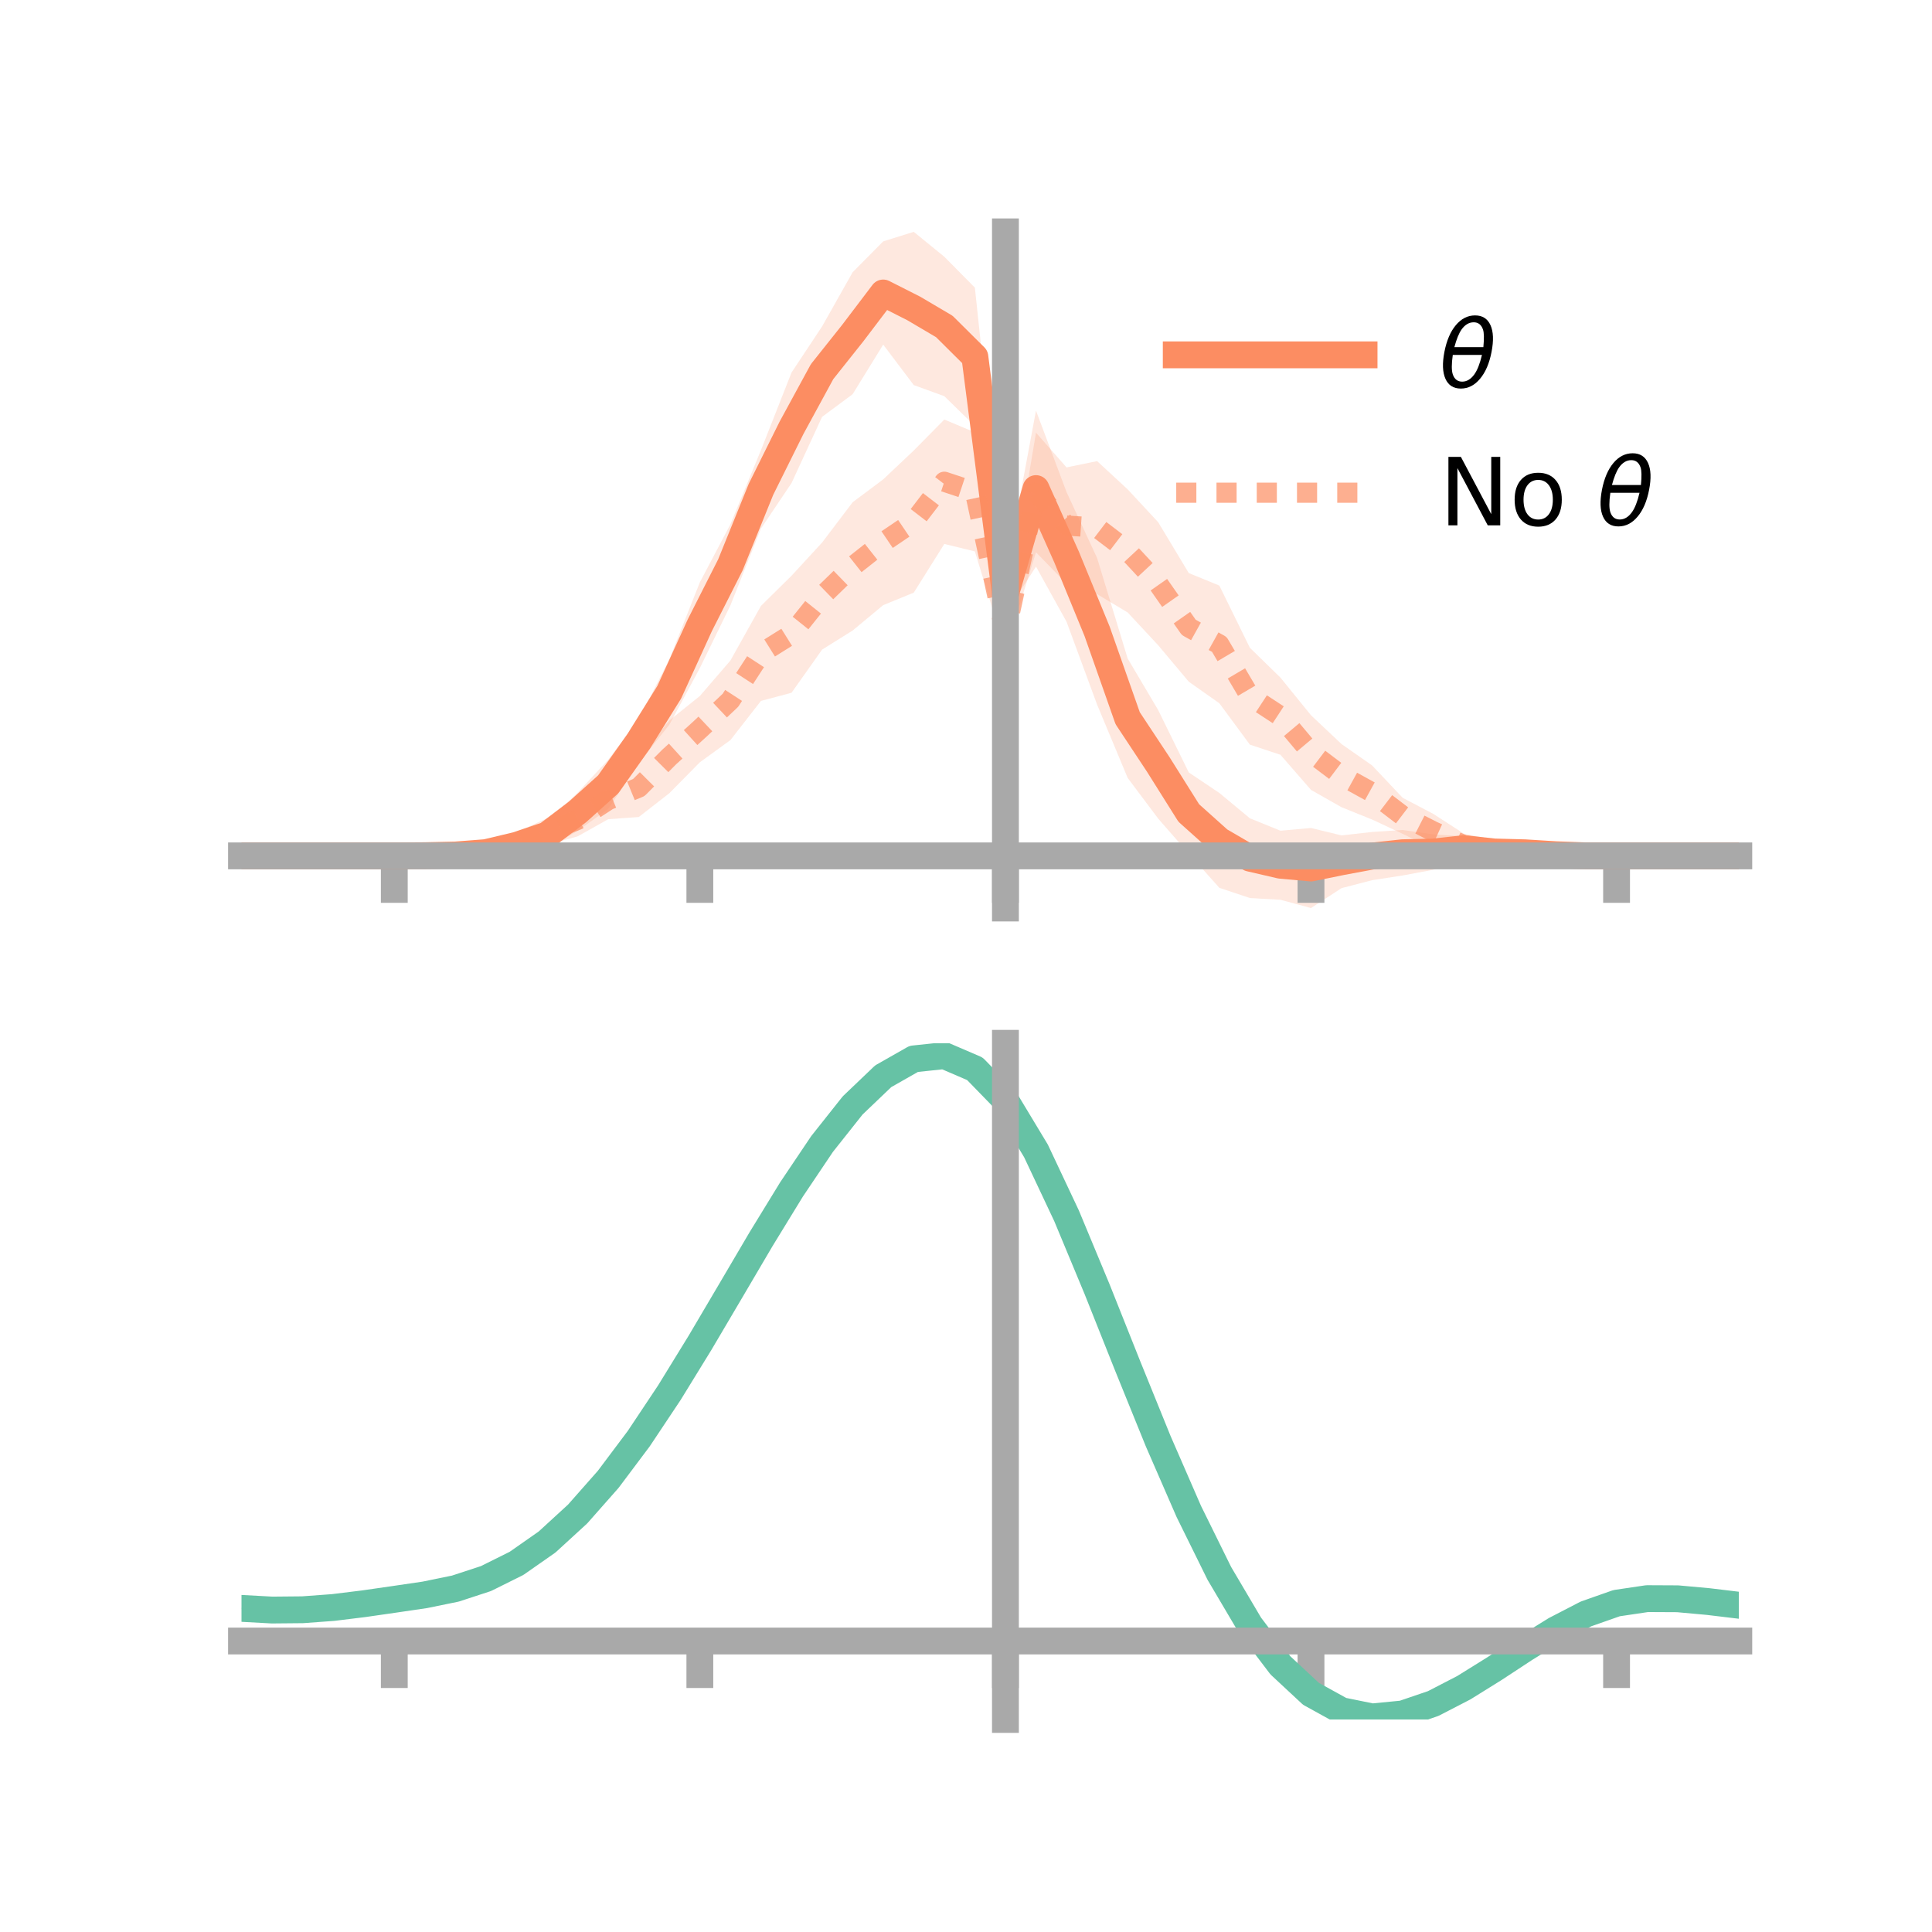 <?xml version="1.0" encoding="utf-8" standalone="no"?>
<!DOCTYPE svg PUBLIC "-//W3C//DTD SVG 1.1//EN"
  "http://www.w3.org/Graphics/SVG/1.1/DTD/svg11.dtd">
<!-- Created with matplotlib (https://matplotlib.org/) -->
<svg height="144pt" version="1.1" viewBox="0 0 144 144" width="144pt" xmlns="http://www.w3.org/2000/svg" xmlns:xlink="http://www.w3.org/1999/xlink">
 <defs>
  <style type="text/css">*{stroke-linecap:butt;stroke-linejoin:round;}</style>
 </defs>
 <g id="figure_1">
  <g id="patch_1">
   <path d="M 0 144 
L 144 144 
L 144 0 
L 0 0 
z
" style="fill:none;"/>
  </g>
  <g id="axes_1">
   <g id="patch_2">
    <path d="M 18 67.68 
L 129.6 67.68 
L 129.6 17.28 
L 18 17.28 
z
" style="fill:none;"/>
   </g>
   <g id="PolyCollection_1">
    <path clip-path="url(#pd90c359250)" d="M 18 63.793 
L 18 63.793 
L 20.278 63.793 
L 22.555 63.793 
L 24.833 63.793 
L 27.11 63.793 
L 29.388 63.793 
L 31.665 63.665 
L 33.943 63.46 
L 36.22 62.998 
L 38.498 62.236 
L 40.776 61.233 
L 43.053 59.086 
L 45.331 56.623 
L 47.608 53.619 
L 49.886 49.15 
L 52.163 43.402 
L 54.441 39.078 
L 56.718 33.551 
L 58.996 27.767 
L 61.273 24.332 
L 63.551 20.292 
L 65.829 17.99 
L 68.106 17.28 
L 70.384 19.137 
L 72.661 21.438 
L 74.939 42.833 
L 77.216 30.605 
L 79.494 36.676 
L 81.771 41.592 
L 84.049 49.078 
L 86.327 52.929 
L 88.604 57.572 
L 90.882 59.101 
L 93.159 60.99 
L 95.437 61.916 
L 97.714 61.713 
L 99.992 62.267 
L 102.269 62.01 
L 104.547 61.862 
L 106.824 62.189 
L 109.102 62.332 
L 111.38 62.747 
L 113.657 62.985 
L 115.935 63.423 
L 118.212 63.669 
L 120.49 63.793 
L 122.767 63.793 
L 125.045 63.793 
L 127.322 63.793 
L 129.6 63.793 
L 129.6 63.793 
L 129.6 63.793 
L 127.322 63.793 
L 125.045 63.793 
L 122.767 63.793 
L 120.49 63.794 
L 118.212 63.91 
L 115.935 63.986 
L 113.657 64.139 
L 111.38 64.255 
L 109.102 64.175 
L 106.824 64.826 
L 104.547 65.253 
L 102.269 65.604 
L 99.992 66.196 
L 97.714 67.68 
L 95.437 67.064 
L 93.159 66.934 
L 90.882 66.171 
L 88.604 63.621 
L 86.327 61.018 
L 84.049 57.98 
L 81.771 52.518 
L 79.494 46.341 
L 77.216 42.23 
L 74.939 45.767 
L 72.661 31.752 
L 70.384 29.529 
L 68.106 28.701 
L 65.829 25.685 
L 63.551 29.381 
L 61.273 31.071 
L 58.996 36.005 
L 56.718 39.395 
L 54.441 45.12 
L 52.163 49.79 
L 49.886 54.022 
L 47.608 56.873 
L 45.331 60.298 
L 43.053 61.93 
L 40.776 63.242 
L 38.498 63.777 
L 36.22 64.099 
L 33.943 63.994 
L 31.665 63.889 
L 29.388 63.793 
L 27.11 63.793 
L 24.833 63.793 
L 22.555 63.793 
L 20.278 63.793 
L 18 63.793 
z
" style="fill:#fc8d62;fill-opacity:0.2;"/>
   </g>
   <g id="PolyCollection_2">
    <path clip-path="url(#pd90c359250)" d="M 18 63.793 
L 18 63.793 
L 20.278 63.793 
L 22.555 63.793 
L 24.833 63.793 
L 27.11 63.793 
L 29.388 63.793 
L 31.665 63.679 
L 33.943 63.355 
L 36.22 62.794 
L 38.498 62.027 
L 40.776 60.987 
L 43.053 59.886 
L 45.331 58.209 
L 47.608 56.51 
L 49.886 53.702 
L 52.163 51.876 
L 54.441 49.231 
L 56.718 45.159 
L 58.996 42.912 
L 61.273 40.439 
L 63.551 37.435 
L 65.829 35.729 
L 68.106 33.578 
L 70.384 31.27 
L 72.661 32.226 
L 74.939 45.896 
L 77.216 32.248 
L 79.494 34.837 
L 81.771 34.368 
L 84.049 36.473 
L 86.327 38.926 
L 88.604 42.713 
L 90.882 43.645 
L 93.159 48.283 
L 95.437 50.505 
L 97.714 53.312 
L 99.992 55.459 
L 102.269 57.051 
L 104.547 59.464 
L 106.824 60.658 
L 109.102 62.134 
L 111.38 62.595 
L 113.657 63.039 
L 115.935 63.565 
L 118.212 63.685 
L 120.49 63.793 
L 122.767 63.793 
L 125.045 63.793 
L 127.322 63.793 
L 129.6 63.793 
L 129.6 63.793 
L 129.6 63.793 
L 127.322 63.793 
L 125.045 63.793 
L 122.767 63.793 
L 120.49 63.793 
L 118.212 63.9 
L 115.935 64.035 
L 113.657 64.163 
L 111.38 64.113 
L 109.102 63.85 
L 106.824 63.271 
L 104.547 62.149 
L 102.269 61.084 
L 99.992 60.167 
L 97.714 58.874 
L 95.437 56.257 
L 93.159 55.501 
L 90.882 52.416 
L 88.604 50.81 
L 86.327 48.096 
L 84.049 45.649 
L 81.771 44.282 
L 79.494 43.504 
L 77.216 41.163 
L 74.939 48.511 
L 72.661 41.099 
L 70.384 40.542 
L 68.106 44.173 
L 65.829 45.103 
L 63.551 46.995 
L 61.273 48.419 
L 58.996 51.635 
L 56.718 52.24 
L 54.441 55.162 
L 52.163 56.816 
L 49.886 59.125 
L 47.608 60.897 
L 45.331 61.059 
L 43.053 62.338 
L 40.776 62.971 
L 38.498 63.704 
L 36.22 63.941 
L 33.943 63.885 
L 31.665 63.88 
L 29.388 63.793 
L 27.11 63.793 
L 24.833 63.793 
L 22.555 63.793 
L 20.278 63.793 
L 18 63.793 
z
" style="fill:#fc8d62;fill-opacity:0.2;"/>
   </g>
   <g id="matplotlib.axis_1">
    <g id="xtick_1">
     <g id="line2d_1">
      <defs>
       <path d="M 0 0 
L 0 3.5 
" id="mc16d5f4667" style="stroke:#a9a9a9;stroke-width:2;"/>
      </defs>
      <g>
       <use style="fill:#a9a9a9;stroke:#a9a9a9;stroke-width:2;" x="29.388" xlink:href="#mc16d5f4667" y="63.793"/>
      </g>
     </g>
    </g>
    <g id="xtick_2">
     <g id="line2d_2">
      <g>
       <use style="fill:#a9a9a9;stroke:#a9a9a9;stroke-width:2;" x="52.163" xlink:href="#mc16d5f4667" y="63.793"/>
      </g>
     </g>
    </g>
    <g id="xtick_3">
     <g id="line2d_3">
      <g>
       <use style="fill:#a9a9a9;stroke:#a9a9a9;stroke-width:2;" x="74.939" xlink:href="#mc16d5f4667" y="63.793"/>
      </g>
     </g>
    </g>
    <g id="xtick_4">
     <g id="line2d_4">
      <g>
       <use style="fill:#a9a9a9;stroke:#a9a9a9;stroke-width:2;" x="97.714" xlink:href="#mc16d5f4667" y="63.793"/>
      </g>
     </g>
    </g>
    <g id="xtick_5">
     <g id="line2d_5">
      <g>
       <use style="fill:#a9a9a9;stroke:#a9a9a9;stroke-width:2;" x="120.49" xlink:href="#mc16d5f4667" y="63.793"/>
      </g>
     </g>
    </g>
   </g>
   <g id="matplotlib.axis_2"/>
   <g id="line2d_6">
    <path clip-path="url(#pd90c359250)" d="M 18 63.793 
L 20.278 63.793 
L 22.555 63.793 
L 24.833 63.793 
L 27.11 63.793 
L 29.388 63.793 
L 31.665 63.777 
L 33.943 63.727 
L 36.22 63.549 
L 38.498 63.007 
L 40.776 62.238 
L 43.053 60.508 
L 45.331 58.461 
L 47.608 55.246 
L 49.886 51.586 
L 52.163 46.596 
L 54.441 42.099 
L 56.718 36.473 
L 58.996 31.886 
L 61.273 27.701 
L 63.551 24.837 
L 65.829 21.837 
L 68.106 22.99 
L 70.384 24.333 
L 72.661 26.595 
L 74.939 44.3 
L 77.216 36.417 
L 79.494 41.509 
L 81.771 47.055 
L 84.049 53.529 
L 86.327 56.973 
L 88.604 60.596 
L 90.882 62.636 
L 93.159 63.962 
L 95.437 64.49 
L 97.714 64.696 
L 99.992 64.232 
L 102.269 63.807 
L 104.547 63.558 
L 106.824 63.507 
L 109.102 63.253 
L 111.38 63.501 
L 113.657 63.562 
L 115.935 63.704 
L 118.212 63.789 
L 120.49 63.793 
L 122.767 63.793 
L 125.045 63.793 
L 127.322 63.793 
L 129.6 63.793 
" style="fill:none;stroke:#fc8d62;stroke-linecap:square;stroke-width:2;"/>
   </g>
   <g id="line2d_7">
    <path clip-path="url(#pd90c359250)" d="M 18 63.793 
L 20.278 63.793 
L 22.555 63.793 
L 24.833 63.793 
L 27.11 63.793 
L 29.388 63.793 
L 31.665 63.779 
L 33.943 63.62 
L 36.22 63.367 
L 38.498 62.865 
L 40.776 61.979 
L 43.053 61.112 
L 45.331 59.634 
L 47.608 58.703 
L 49.886 56.414 
L 52.163 54.346 
L 54.441 52.197 
L 56.718 48.7 
L 58.996 47.274 
L 61.273 44.429 
L 63.551 42.215 
L 65.829 40.416 
L 68.106 38.876 
L 70.384 35.906 
L 72.661 36.662 
L 74.939 47.204 
L 77.216 36.706 
L 79.494 39.171 
L 81.771 39.325 
L 84.049 41.061 
L 86.327 43.511 
L 88.604 46.762 
L 90.882 48.031 
L 93.159 51.892 
L 95.437 53.381 
L 97.714 56.093 
L 99.992 57.813 
L 102.269 59.067 
L 104.547 60.806 
L 106.824 61.964 
L 109.102 62.992 
L 111.38 63.354 
L 113.657 63.601 
L 115.935 63.8 
L 118.212 63.792 
L 120.49 63.793 
L 122.767 63.793 
L 125.045 63.793 
L 127.322 63.793 
L 129.6 63.793 
" style="fill:none;stroke:#fc8d62;stroke-dasharray:1.5,1.5;stroke-dashoffset:0;stroke-opacity:0.7;stroke-width:1.5;"/>
   </g>
   <g id="patch_3">
    <path d="M 74.939 67.68 
L 74.939 17.28 
" style="fill:none;stroke:#a9a9a9;stroke-linecap:square;stroke-linejoin:miter;stroke-width:2;"/>
   </g>
   <g id="patch_4">
    <path d="M 129.6 67.68 
L 129.6 17.28 
" style="fill:none;"/>
   </g>
   <g id="patch_5">
    <path d="M 18 63.793 
L 129.6 63.793 
" style="fill:none;stroke:#a9a9a9;stroke-linecap:square;stroke-linejoin:miter;stroke-width:2;"/>
   </g>
   <g id="patch_6">
    <path d="M 18 17.28 
L 129.6 17.28 
" style="fill:none;"/>
   </g>
   <g id="legend_1">
    <g id="line2d_8">
     <path d="M 87.67 26.449 
L 101.67 26.449 
" style="fill:none;stroke:#fc8d62;stroke-linecap:square;stroke-width:2;"/>
    </g>
    <g id="line2d_9"/>
    <g id="text_1">
     <!-- $\theta$ -->
     <g transform="translate(107.27 28.899)scale(0.07 -0.07)">
      <defs>
       <path d="M 45.516 34.672 
L 14.453 34.672 
Q 12.359 20.062 14.5 13.875 
Q 17.188 6.25 24.469 6.25 
Q 31.781 6.25 37.359 13.922 
Q 42.234 20.656 45.516 34.672 
z
M 47.016 42.969 
Q 48.344 56.844 46.625 61.719 
Q 43.953 69.438 36.766 69.438 
Q 29.297 69.438 23.828 61.812 
Q 19.531 55.672 16.156 42.969 
z
M 38.188 76.766 
Q 49.906 76.766 54.594 66.406 
Q 59.281 56.109 55.719 37.844 
Q 52.203 19.625 43.453 9.281 
Q 34.766 -1.125 23.047 -1.125 
Q 11.281 -1.125 6.641 9.281 
Q 2 19.625 5.516 37.844 
Q 9.078 56.109 17.719 66.406 
Q 26.422 76.766 38.188 76.766 
z
" id="DejaVuSans-Oblique-952"/>
      </defs>
      <use transform="translate(0 0.234)" xlink:href="#DejaVuSans-Oblique-952"/>
     </g>
    </g>
    <g id="line2d_10">
     <path d="M 87.67 36.724 
L 101.67 36.724 
" style="fill:none;stroke:#fc8d62;stroke-dasharray:1.5,1.5;stroke-dashoffset:0;stroke-opacity:0.7;stroke-width:1.5;"/>
    </g>
    <g id="line2d_11"/>
    <g id="text_2">
     <!-- No $\theta$ -->
     <g transform="translate(107.27 39.174)scale(0.07 -0.07)">
      <defs>
       <path d="M 9.812 72.906 
L 23.094 72.906 
L 55.422 11.922 
L 55.422 72.906 
L 64.984 72.906 
L 64.984 0 
L 51.703 0 
L 19.391 60.984 
L 19.391 0 
L 9.812 0 
z
" id="DejaVuSans-78"/>
       <path d="M 30.609 48.391 
Q 23.391 48.391 19.188 42.75 
Q 14.984 37.109 14.984 27.297 
Q 14.984 17.484 19.156 11.844 
Q 23.344 6.203 30.609 6.203 
Q 37.797 6.203 41.984 11.859 
Q 46.188 17.531 46.188 27.297 
Q 46.188 37.016 41.984 42.703 
Q 37.797 48.391 30.609 48.391 
z
M 30.609 56 
Q 42.328 56 49.016 48.375 
Q 55.719 40.766 55.719 27.297 
Q 55.719 13.875 49.016 6.219 
Q 42.328 -1.422 30.609 -1.422 
Q 18.844 -1.422 12.172 6.219 
Q 5.516 13.875 5.516 27.297 
Q 5.516 40.766 12.172 48.375 
Q 18.844 56 30.609 56 
z
" id="DejaVuSans-111"/>
       <path id="DejaVuSans-32"/>
      </defs>
      <use transform="translate(0 0.234)" xlink:href="#DejaVuSans-78"/>
      <use transform="translate(74.805 0.234)" xlink:href="#DejaVuSans-111"/>
      <use transform="translate(135.986 0.234)" xlink:href="#DejaVuSans-32"/>
      <use transform="translate(167.773 0.234)" xlink:href="#DejaVuSans-Oblique-952"/>
     </g>
    </g>
   </g>
  </g>
  <g id="axes_2">
   <g id="patch_7">
    <path d="M 18 128.16 
L 129.6 128.16 
L 129.6 77.76 
L 18 77.76 
z
" style="fill:none;"/>
   </g>
   <g id="PolyCollection_3">
    <path clip-path="url(#pb21de82bab)" d="M 18 119.926 
L 18 119.832 
L 20.278 119.963 
L 22.555 119.94 
L 24.833 119.763 
L 27.11 119.472 
L 29.388 119.132 
L 31.665 118.788 
L 33.943 118.312 
L 36.22 117.557 
L 38.498 116.41 
L 40.776 114.795 
L 43.053 112.671 
L 45.331 110.039 
L 47.608 106.937 
L 49.886 103.439 
L 52.163 99.65 
L 54.441 95.699 
L 56.718 91.739 
L 58.996 87.938 
L 61.273 84.478 
L 63.551 81.545 
L 65.829 79.326 
L 68.106 78.006 
L 70.384 77.76 
L 72.661 78.754 
L 74.939 81.132 
L 77.216 84.963 
L 79.494 89.867 
L 81.771 95.42 
L 84.049 101.222 
L 86.327 106.923 
L 88.604 112.235 
L 90.882 116.93 
L 93.159 120.848 
L 95.437 123.895 
L 97.714 126.04 
L 99.992 127.309 
L 102.269 127.778 
L 104.547 127.562 
L 106.824 126.797 
L 109.102 125.636 
L 111.38 124.239 
L 113.657 122.766 
L 115.935 121.372 
L 118.212 120.205 
L 120.49 119.407 
L 122.767 119.07 
L 125.045 119.086 
L 127.322 119.303 
L 129.6 119.587 
L 129.6 119.702 
L 129.6 119.702 
L 127.322 119.44 
L 125.045 119.241 
L 122.767 119.235 
L 120.49 119.575 
L 118.212 120.379 
L 115.935 121.568 
L 113.657 122.998 
L 111.38 124.515 
L 109.102 125.953 
L 106.824 127.146 
L 104.547 127.932 
L 102.269 128.16 
L 99.992 127.701 
L 97.714 126.455 
L 95.437 124.363 
L 93.159 121.404 
L 90.882 117.609 
L 88.604 113.065 
L 86.327 107.92 
L 84.049 102.392 
L 81.771 96.76 
L 79.494 91.366 
L 77.216 86.599 
L 74.939 82.874 
L 72.661 80.567 
L 70.384 79.604 
L 68.106 79.839 
L 65.829 81.11 
L 63.551 83.241 
L 61.273 86.054 
L 58.996 89.369 
L 56.718 93.004 
L 54.441 96.788 
L 52.163 100.56 
L 49.886 104.179 
L 47.608 107.52 
L 45.331 110.49 
L 43.053 113.018 
L 40.776 115.07 
L 38.498 116.64 
L 36.22 117.76 
L 33.943 118.495 
L 31.665 118.954 
L 29.388 119.28 
L 27.11 119.597 
L 24.833 119.865 
L 22.555 120.023 
L 20.278 120.043 
L 18 119.926 
z
" style="fill:#66c2a5;fill-opacity:0.2;"/>
   </g>
   <g id="matplotlib.axis_3">
    <g id="xtick_6">
     <g id="line2d_12">
      <g>
       <use style="fill:#a9a9a9;stroke:#a9a9a9;stroke-width:2;" x="29.388" xlink:href="#mc16d5f4667" y="122.312"/>
      </g>
     </g>
    </g>
    <g id="xtick_7">
     <g id="line2d_13">
      <g>
       <use style="fill:#a9a9a9;stroke:#a9a9a9;stroke-width:2;" x="52.163" xlink:href="#mc16d5f4667" y="122.312"/>
      </g>
     </g>
    </g>
    <g id="xtick_8">
     <g id="line2d_14">
      <g>
       <use style="fill:#a9a9a9;stroke:#a9a9a9;stroke-width:2;" x="74.939" xlink:href="#mc16d5f4667" y="122.312"/>
      </g>
     </g>
    </g>
    <g id="xtick_9">
     <g id="line2d_15">
      <g>
       <use style="fill:#a9a9a9;stroke:#a9a9a9;stroke-width:2;" x="97.714" xlink:href="#mc16d5f4667" y="122.312"/>
      </g>
     </g>
    </g>
    <g id="xtick_10">
     <g id="line2d_16">
      <g>
       <use style="fill:#a9a9a9;stroke:#a9a9a9;stroke-width:2;" x="120.49" xlink:href="#mc16d5f4667" y="122.312"/>
      </g>
     </g>
    </g>
   </g>
   <g id="matplotlib.axis_4"/>
   <g id="line2d_17">
    <path clip-path="url(#pb21de82bab)" d="M 18 119.879 
L 20.278 120.003 
L 22.555 119.982 
L 24.833 119.814 
L 27.11 119.534 
L 29.388 119.206 
L 31.665 118.871 
L 33.943 118.404 
L 36.22 117.658 
L 38.498 116.525 
L 40.776 114.932 
L 43.053 112.845 
L 45.331 110.264 
L 47.608 107.229 
L 49.886 103.809 
L 52.163 100.105 
L 54.441 96.243 
L 56.718 92.371 
L 58.996 88.653 
L 61.273 85.266 
L 63.551 82.393 
L 65.829 80.218 
L 68.106 78.923 
L 70.384 78.682 
L 72.661 79.661 
L 74.939 82.003 
L 77.216 85.781 
L 79.494 90.617 
L 81.771 96.09 
L 84.049 101.807 
L 86.327 107.422 
L 88.604 112.65 
L 90.882 117.27 
L 93.159 121.126 
L 95.437 124.129 
L 97.714 126.248 
L 99.992 127.505 
L 102.269 127.969 
L 104.547 127.747 
L 106.824 126.971 
L 109.102 125.794 
L 111.38 124.377 
L 113.657 122.882 
L 115.935 121.47 
L 118.212 120.292 
L 120.49 119.491 
L 122.767 119.153 
L 125.045 119.164 
L 127.322 119.371 
L 129.6 119.645 
" style="fill:none;stroke:#66c2a5;stroke-linecap:square;stroke-width:2;"/>
   </g>
   <g id="patch_8">
    <path d="M 74.939 128.16 
L 74.939 77.76 
" style="fill:none;stroke:#a9a9a9;stroke-linecap:square;stroke-linejoin:miter;stroke-width:2;"/>
   </g>
   <g id="patch_9">
    <path d="M 129.6 128.16 
L 129.6 77.76 
" style="fill:none;"/>
   </g>
   <g id="patch_10">
    <path d="M 18 122.312 
L 129.6 122.312 
" style="fill:none;stroke:#a9a9a9;stroke-linecap:square;stroke-linejoin:miter;stroke-width:2;"/>
   </g>
   <g id="patch_11">
    <path d="M 18 77.76 
L 129.6 77.76 
" style="fill:none;"/>
   </g>
  </g>
 </g>
 <defs>
  <clipPath id="pd90c359250">
   <rect height="50.4" width="111.6" x="18" y="17.28"/>
  </clipPath>
  <clipPath id="pb21de82bab">
   <rect height="50.4" width="111.6" x="18" y="77.76"/>
  </clipPath>
 </defs>
</svg>
